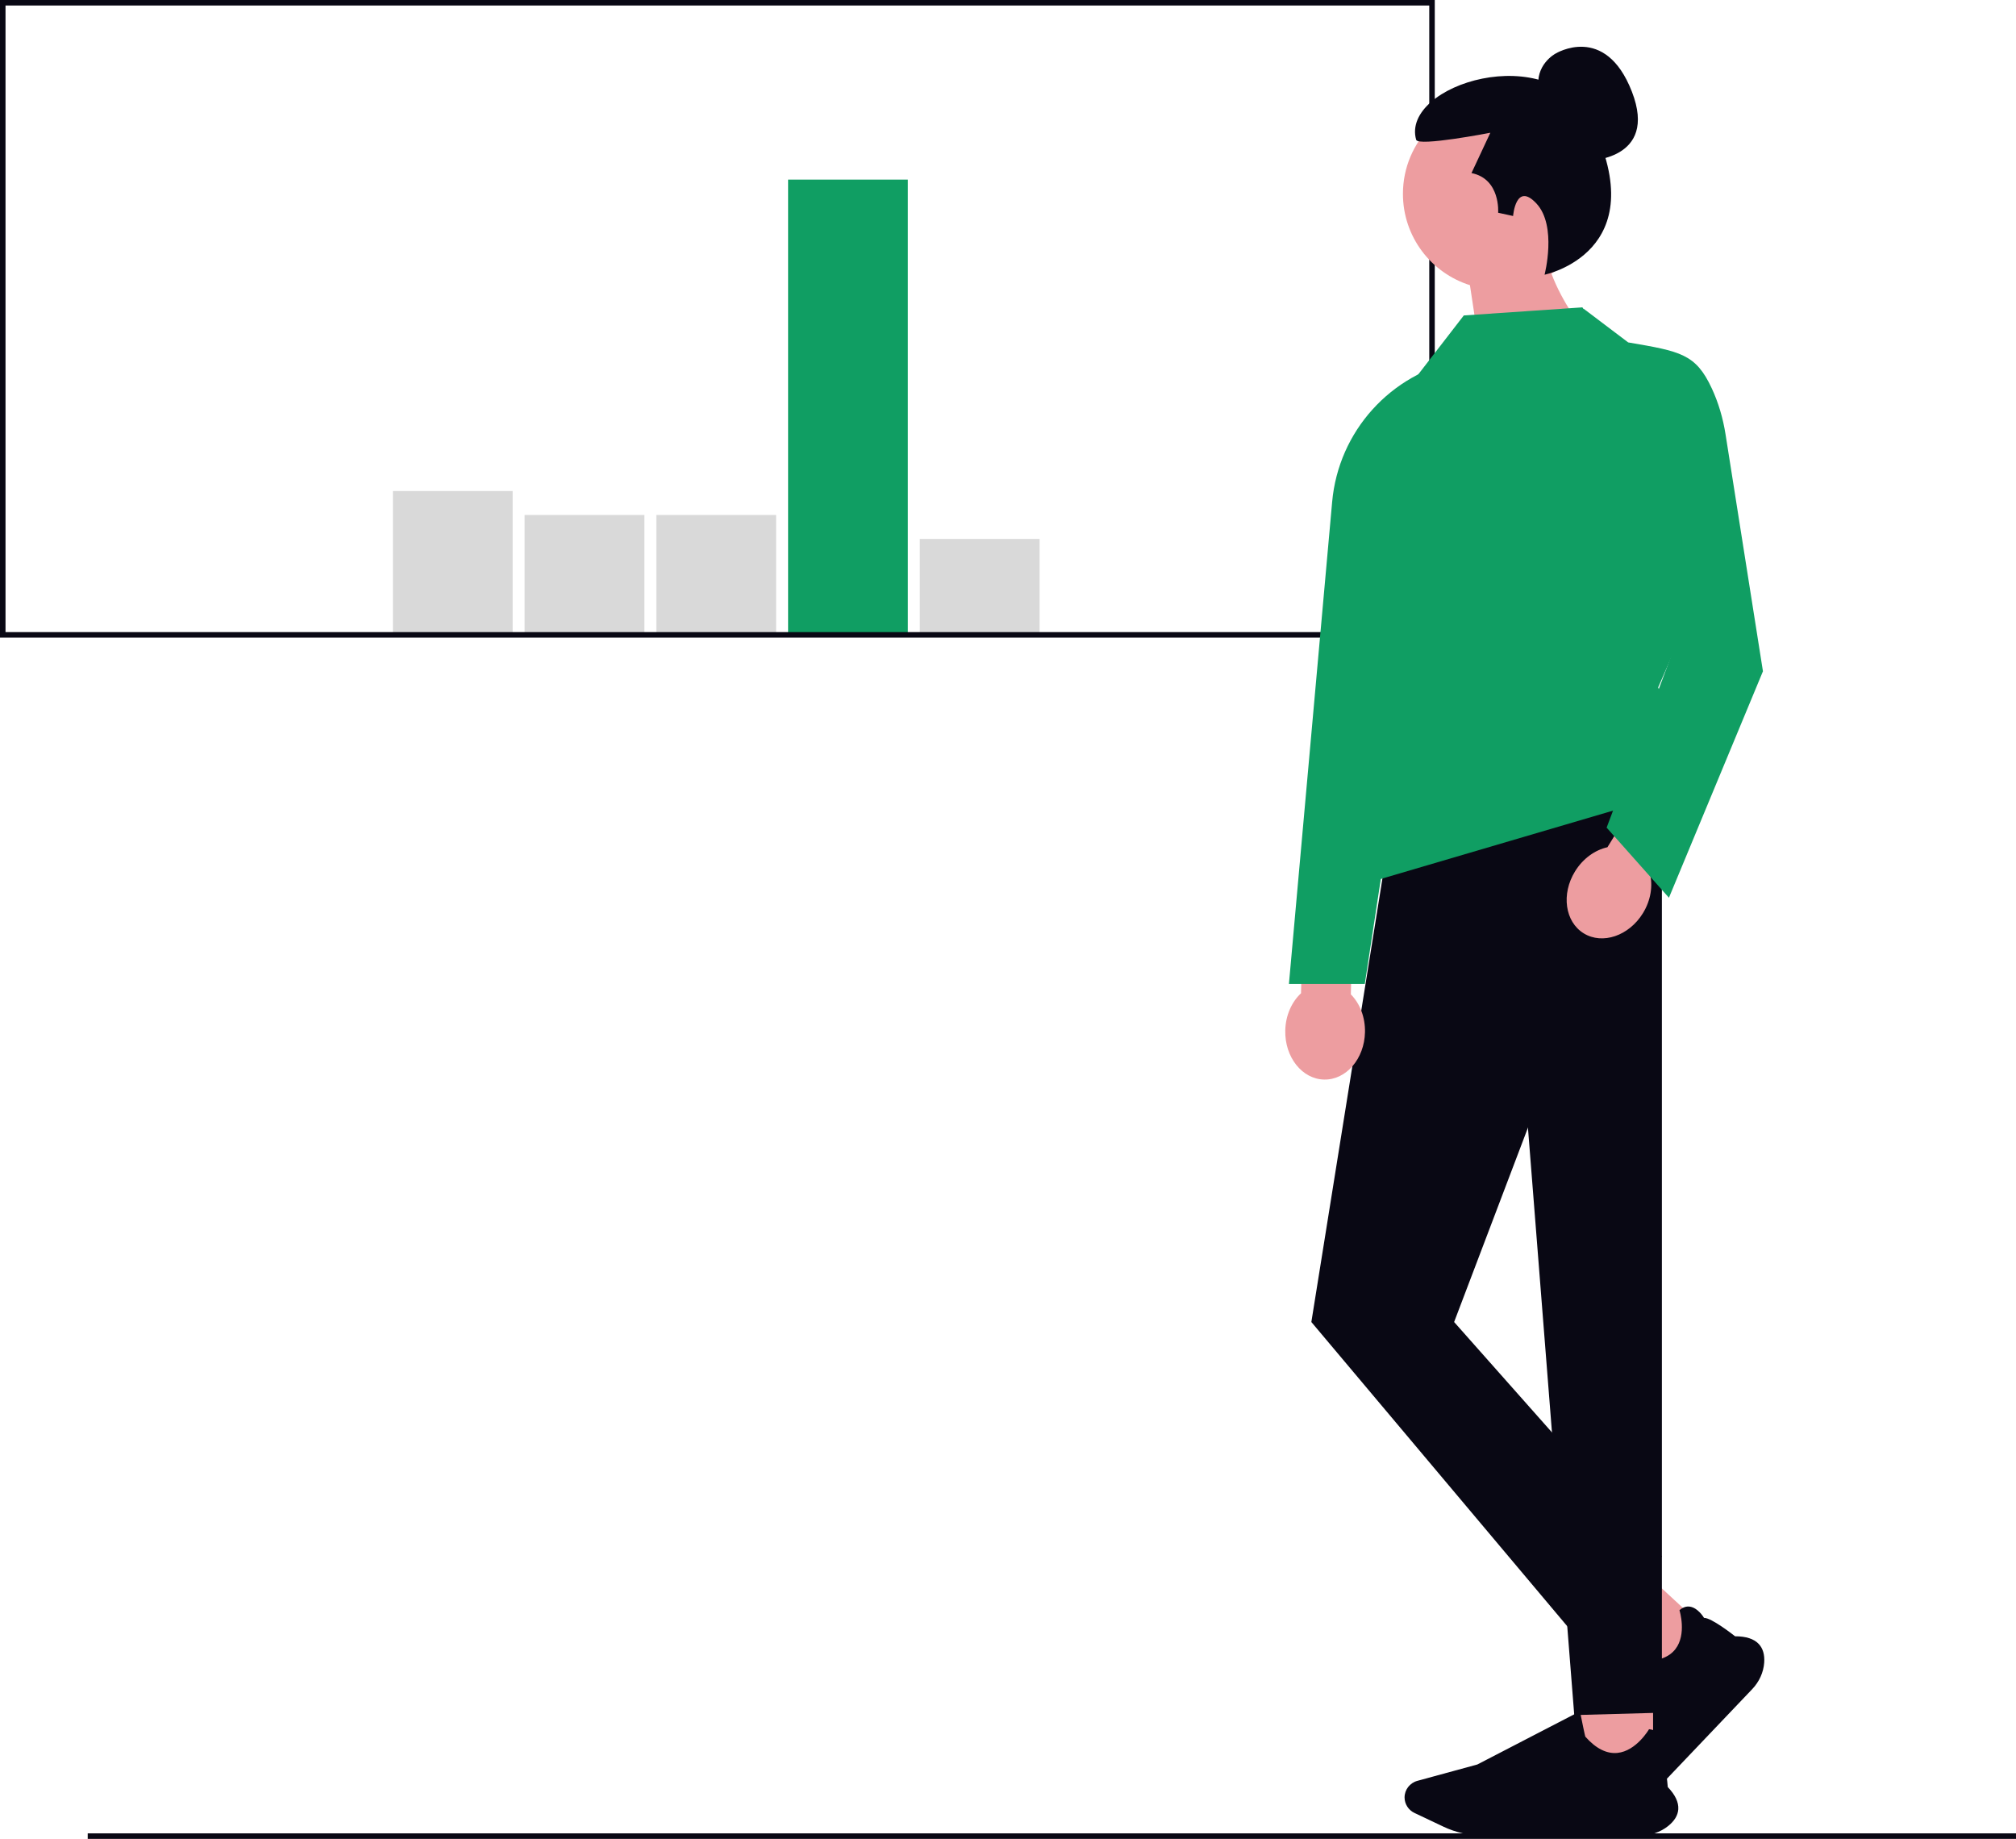<svg xmlns="http://www.w3.org/2000/svg" width="548.691" height="500.372" viewBox="0 0 548.691 500.372" xmlns:xlink="http://www.w3.org/1999/xlink"><line x1="548.691" y1="499.622" x2="23.873" y2="499.622" fill="#fff" stroke="#090814" stroke-miterlimit="10" stroke-width="1.5"/><rect x="106.938" y="133.612" width="32.593" height="39.111" fill="#d9d9d9" stroke-width="0"/><rect x="142.79" y="140.13" width="32.593" height="32.593" fill="#d9d9d9" stroke-width="0"/><rect x="178.642" y="140.13" width="32.593" height="32.593" fill="#d9d9d9" stroke-width="0"/><rect x="250.345" y="146.649" width="32.593" height="26.074" fill="#d9d9d9" stroke-width="0"/><rect x="214.494" y="48.871" width="32.593" height="123.852" fill="#109e63" stroke-width="0"/><rect x=".75" y=".75" width="389" height="172" fill="none" stroke="#090814" stroke-miterlimit="10" stroke-width="1.5"/><polygon points="465.867 444.76 452.05 459.268 437.325 445.655 451.142 431.147 465.867 444.76" fill="#ed9da0" stroke-width="0"/><path d="m476.904,459.619l-29.37,30.839c-2.51,2.636-5.646,4.718-9.067,6.022l-8.188,3.121c-1.693.645-3.642.272-4.966-.952-1.552-1.435-1.945-3.734-.956-5.591l7.876-14.774,8.405-29.962.091.056c2.286,1.408,5.754,3.521,6.001,3.61,4.352.154,7.468-.94,9.261-3.253,3.128-4.033,1.144-10.471,1.123-10.536l-.016-.049.04-.034c.912-.779,1.872-1.09,2.855-.926,2.086.349,3.578,2.691,3.796,3.052,1.957-.082,7.967,4.624,8.45,5.006,2.95-.008,5.113.692,6.428,2.08,1.15,1.213,1.65,2.936,1.488,5.119-.195,2.627-1.351,5.174-3.253,7.172Z" fill="#090814" stroke-width="0"/><rect x="429.723" y="461.464" width="20.193" height="19.895" fill="#ed9da0" stroke-width="0"/><path d="m446.469,499.455h-42.923c-3.669,0-7.355-.828-10.662-2.394l-7.913-3.748c-1.636-.775-2.693-2.431-2.693-4.22,0-2.097,1.433-3.953,3.485-4.512l16.325-4.451,27.928-14.463.021.104c.522,2.606,1.332,6.543,1.434,6.782,2.864,3.232,5.806,4.722,8.745,4.429,5.126-.512,8.533-6.343,8.567-6.402l.026-.045.052.005c1.2.122,2.088.599,2.639,1.418,1.169,1.737.456,4.412.339,4.816,1.4,1.35,2.029,8.888,2.077,9.497,2.025,2.114,2.987,4.147,2.859,6.042-.111,1.656-1.044,3.195-2.771,4.572-2.078,1.657-4.754,2.57-7.535,2.57Z" fill="#090814" stroke-width="0"/><polygon points="452.313 210.904 380.76 210.939 356.909 359.73 428.462 444.773 452.313 423.512 395.766 359.73 452.313 210.904" fill="#090814" stroke-width="0"/><polygon points="410.021 232.837 452.313 210.904 452.313 466.034 428.462 466.689 410.021 232.837" fill="#090814" stroke-width="0"/><path d="m367.659,270.571l.504-23.225-13.56-.294-.504,23.225c-2.53,2.349-4.2,5.998-4.29,10.135-.157,7.24,4.573,13.214,10.564,13.344,5.991.13,10.976-5.633,11.133-12.873.09-4.138-1.421-7.856-3.846-10.312Z" fill="#ed9da0" stroke-width="0"/><path d="m431.961,43.753s19.465-.042,12.194-18.798c-7.272-18.756-20.812-10.358-20.812-10.358,0,0-5.705,3.014-4.529,9.737" fill="#090814" stroke-width="0"/><path d="m433.91,52.749c0-14.38-11.657-26.038-26.038-26.038s-26.038,11.657-26.038,26.038c0,11.662,7.668,21.533,18.237,24.847l5.034,33.266,25.66-21.384s-5.544-7.061-8.516-15.022c7.026-4.663,11.661-12.642,11.661-21.707Z" fill="#ed9da0" stroke-width="0"/><path d="m420.382,74.745s3.458-13.257-2.196-19.352c-5.641-6.082-6.37,3.381-6.37,3.381l-4.07-.885s.708-9.202-7.256-10.795l5.132-10.972s-19.648,3.815-20.19,1.912c-4.261-14.974,36.39-27.765,47.62-4.92,17.466,35.53-12.671,41.632-12.671,41.632Z" fill="#090814" stroke-width="0"/><path d="m397.383,97.941h-0c-18.903,3.694-33.092,19.433-34.813,38.617l-11.766,131.195h20.648l25.931-169.812Z" fill="#109e63" stroke-width="0"/><polyline points="377.86 202.469 374.644 239.512 461.934 213.838 451.298 187.064 471.103 141.586 430.674 83.637 398.398 85.838 385.928 101.975" fill="#109e63" stroke-width="0"/><path d="m449.044,237.648l12.175-19.784-11.551-7.109-12.175,19.784c-3.37.748-6.656,3.052-8.825,6.577-3.795,6.167-2.734,13.713,2.37,16.853,5.104,3.141,12.318.687,16.113-5.48,2.169-3.525,2.745-7.496,1.894-10.842Z" fill="#ed9da0" stroke-width="0"/><path d="m424.072,84.371l7.038-.292,12.033,9.094c14.259,2.432,18.394,3.113,22.763,12.532,1.836,3.958,3.053,8.174,3.733,12.483l10.18,64.475-25.588,61.616-16.956-19.072,18.126-48.173-3.011-11.523" fill="#109e63" stroke-width="0"/></svg>